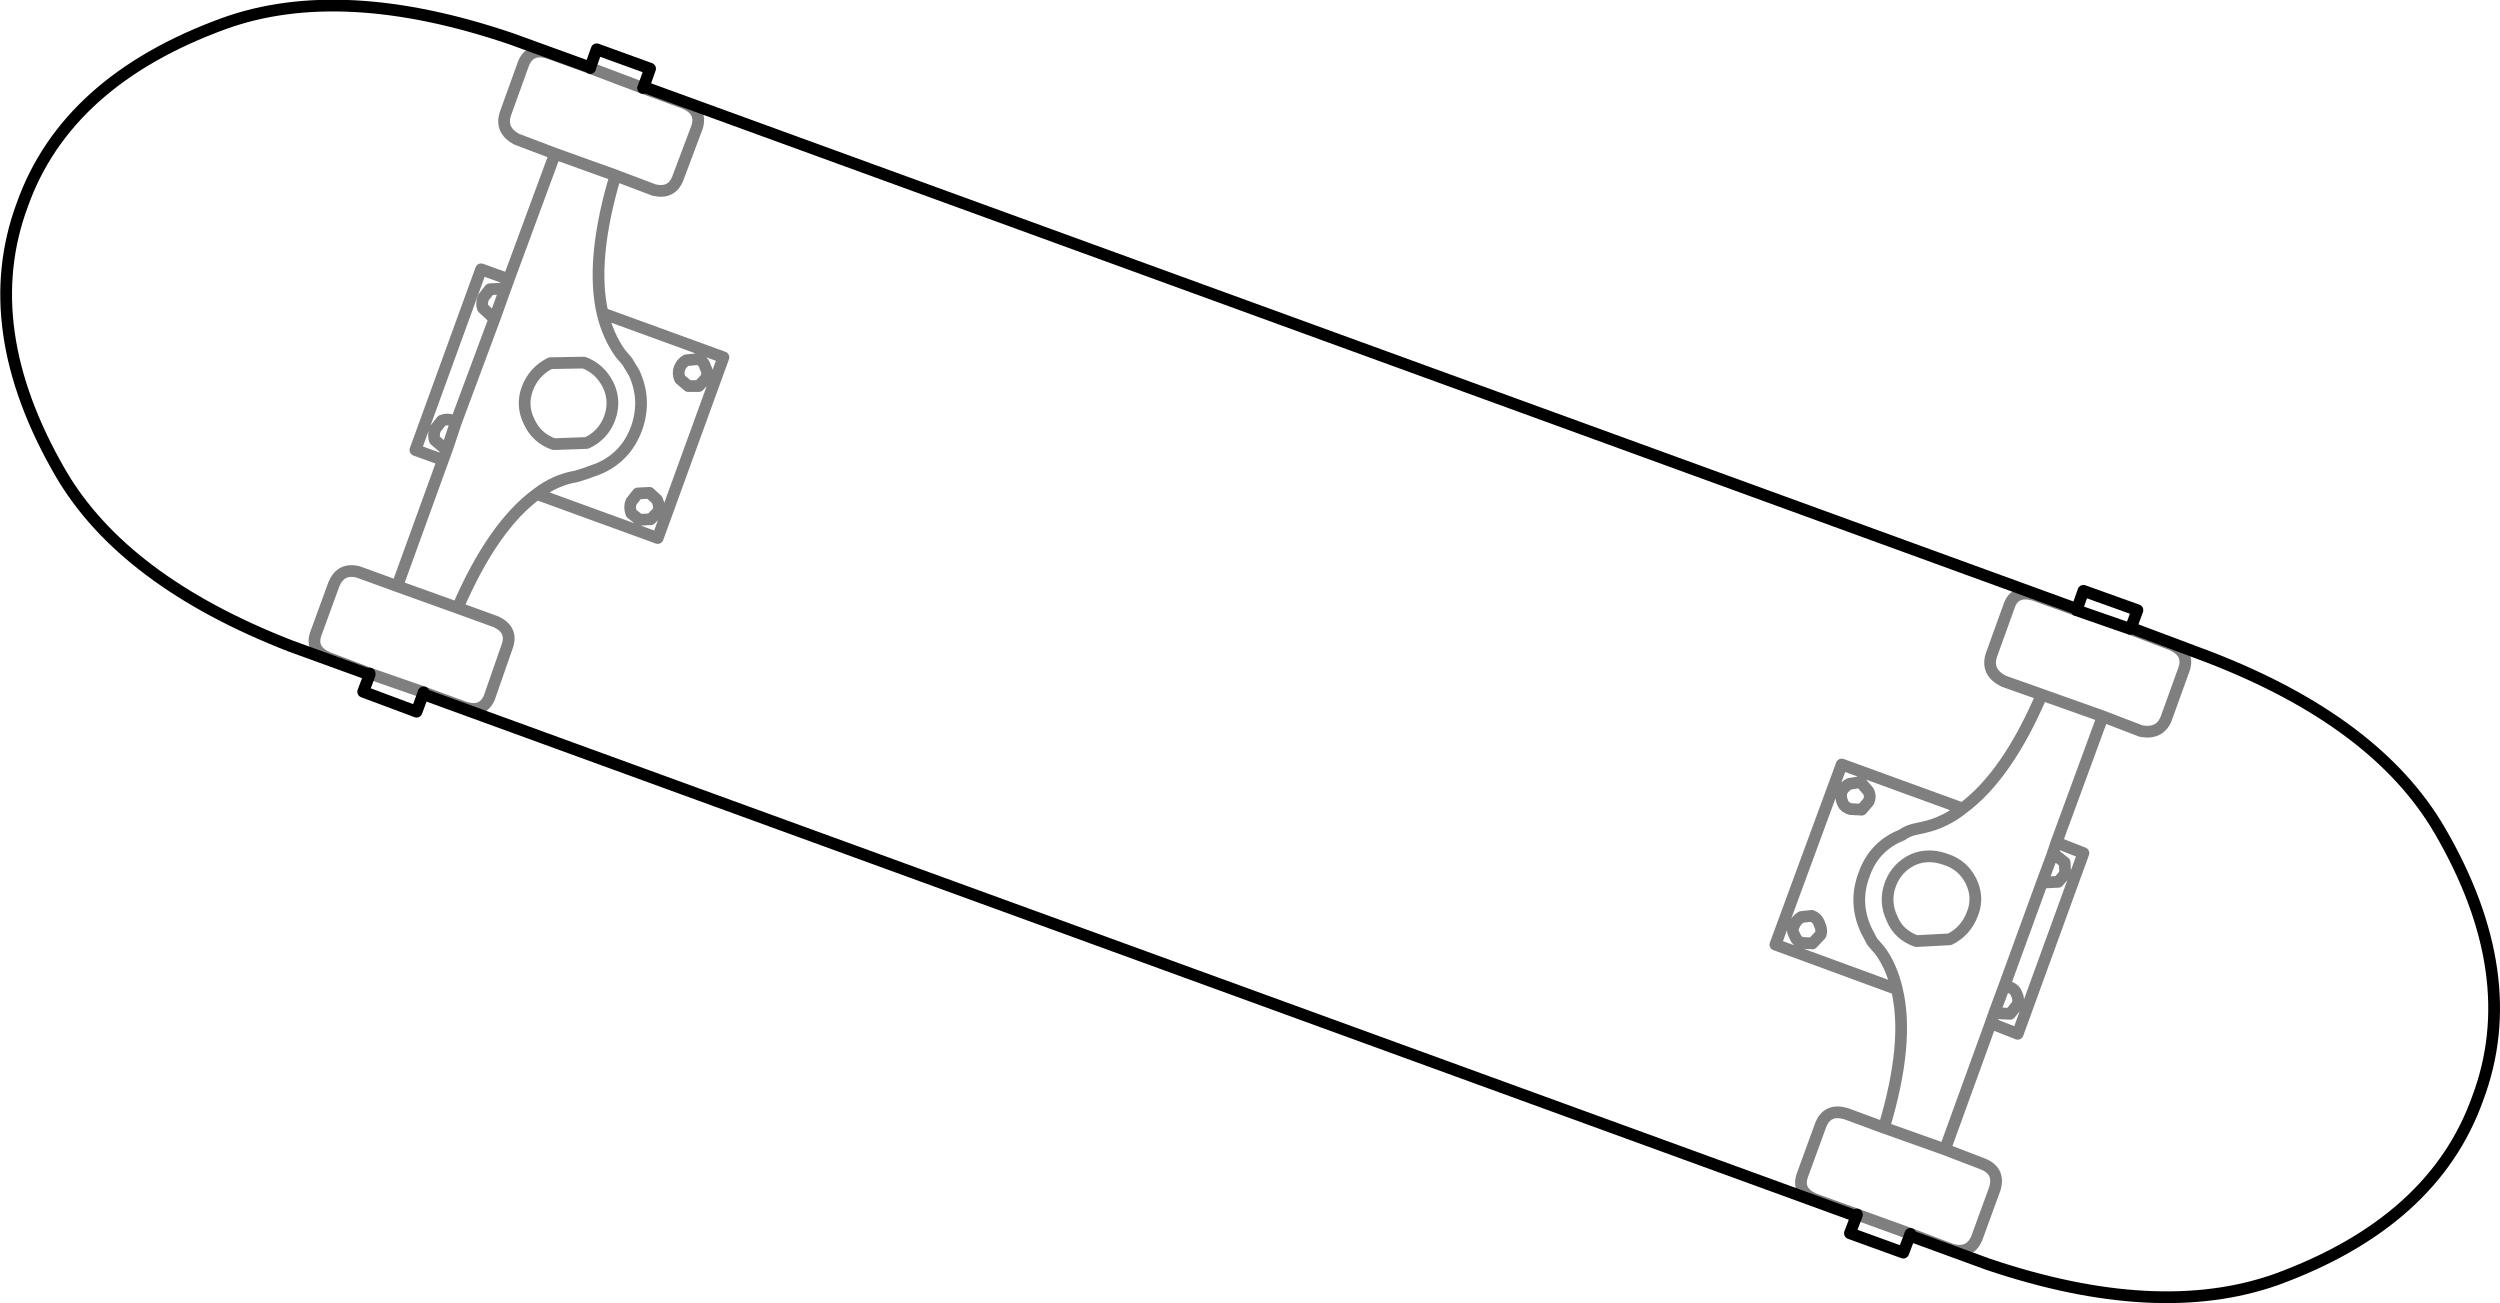<?xml version="1.0" encoding="UTF-8" standalone="no"?>
<svg xmlns:xlink="http://www.w3.org/1999/xlink" height="111.05px" width="213.05px" xmlns="http://www.w3.org/2000/svg">
  <g transform="matrix(1.0, 0.0, 0.0, 1.0, -217.35, -288.75)">
    <path d="M394.3 340.75 L394.35 340.65 272.2 296.15 272.15 296.25 M253.45 347.75 L253.4 347.9 375.55 392.4 375.6 392.25 M394.3 340.75 L398.9 342.35 398.95 342.25 399.5 340.75 394.9 339.1 394.35 340.65 M380.15 393.9 L380.1 394.05 386.8 396.5 Q401.2 401.35 411.3 397.8 424.75 392.9 428.5 382.35 432.45 371.85 425.25 359.5 419.85 350.25 405.6 344.75 L398.95 342.25 M380.1 394.05 L379.55 395.5 375.0 393.85 375.55 392.4 M267.65 294.55 L267.65 294.5 260.9 292.05 Q246.45 287.15 236.45 290.75 223.0 295.65 219.25 306.2 215.35 316.7 222.5 329.05 227.85 338.25 242.1 343.8 L248.85 346.25 248.85 346.15 M267.65 294.5 L268.2 292.95 272.75 294.6 272.2 296.15 M248.85 346.25 L248.3 347.7 252.85 349.4 253.4 347.9" fill="none" stroke="#000000" stroke-linecap="round" stroke-linejoin="round" stroke-width="1.0"/>
    <path d="M272.15 296.25 L275.7 297.55 Q277.2 298.2 276.75 299.6 L275.15 303.85 Q274.65 305.3 273.1 304.95 L269.8 303.7 Q267.65 310.9 268.7 315.45 L279.0 319.2 273.4 334.6 263.1 330.85 Q259.35 333.6 256.35 340.55 L259.65 341.75 Q261.1 342.45 260.55 343.9 L259.05 348.2 Q258.5 349.5 257.0 349.05 L253.45 347.75 M375.6 392.25 L372.0 390.95 Q370.45 390.3 370.95 388.9 L372.5 384.65 Q373.05 383.2 374.65 383.65 L377.9 384.85 Q380.1 377.55 379.0 373.05 L368.65 369.25 374.3 353.9 384.6 357.65 Q388.4 354.85 391.35 347.95 L388.1 346.8 Q386.6 346.05 387.05 344.6 L388.6 340.3 Q389.1 339.0 390.7 339.45 L394.3 340.75 M398.9 342.35 L402.45 343.7 Q403.9 344.35 403.5 345.7 L401.95 350.0 Q401.4 351.35 399.8 351.05 L396.55 349.8 392.6 360.55 394.9 361.45 389.3 376.85 387.0 375.95 383.1 386.7 386.35 387.95 Q387.8 388.55 387.35 390.05 L385.8 394.3 Q385.2 395.65 383.7 395.25 L380.15 393.9 375.6 392.25 M392.6 360.55 L392.25 361.6 392.55 361.65 393.3 362.25 393.35 363.2 392.75 363.9 391.7 363.95 391.45 363.75 388.15 372.8 388.5 372.85 Q389.05 373.0 389.2 373.45 389.45 373.95 389.25 374.4 L388.65 375.15 387.65 375.1 387.35 374.95 387.0 375.95 M391.45 363.75 L392.25 361.6 M385.45 366.6 Q384.9 368.1 383.5 368.8 L380.65 368.95 Q379.15 368.4 378.6 367.05 377.9 365.6 378.45 364.1 379.0 362.65 380.4 362.0 381.7 361.45 383.2 362.0 384.6 362.45 385.3 363.8 386.0 365.2 385.45 366.6 M396.55 349.8 L391.35 347.95 M376.0 357.75 L376.6 357.05 Q376.8 356.55 376.55 356.15 L375.9 355.4 374.95 355.55 Q374.55 355.75 374.3 356.2 374.15 356.65 374.4 357.2 374.55 357.55 375.05 357.7 L376.0 357.75 M370.85 366.9 L371.75 366.8 Q372.25 367.0 372.4 367.5 372.65 368.0 372.5 368.4 L371.8 369.15 370.9 369.1 Q370.45 368.95 370.3 368.5 370.0 368.0 370.25 367.6 370.4 367.2 370.85 366.9 M384.6 357.65 Q383.1 358.85 381.3 359.25 L380.4 359.45 Q379.85 359.6 379.45 359.9 377.05 360.85 376.2 363.3 375.3 365.7 376.4 368.05 L376.9 369.0 377.55 369.75 Q378.55 371.1 379.0 373.05 M377.9 384.85 L383.1 386.7 M387.35 374.95 L388.15 372.8 M248.85 346.15 L245.3 344.8 Q243.8 344.15 244.25 342.8 L245.8 338.55 Q246.4 337.1 247.9 337.5 L251.2 338.7 255.1 327.95 252.75 327.1 258.35 311.7 260.7 312.55 264.65 301.85 261.35 300.6 Q260.0 299.85 260.4 298.5 L261.95 294.2 Q262.5 292.8 264.05 293.25 L267.65 294.55 272.15 296.25 M269.8 303.7 L264.65 301.85 M268.7 315.45 Q269.15 317.35 270.2 318.85 L270.8 319.55 271.4 320.55 Q272.45 322.85 271.6 325.25 270.7 327.7 268.35 328.7 L267.25 329.1 266.45 329.35 Q264.65 329.65 263.1 330.85 M264.25 319.7 Q262.85 320.4 262.3 321.85 261.75 323.3 262.45 324.7 263.1 326.1 264.55 326.6 L267.35 326.5 Q268.75 325.85 269.3 324.4 269.85 322.9 269.15 321.5 268.45 320.15 267.1 319.65 L264.25 319.7 M275.85 319.45 L276.85 319.35 Q277.35 319.55 277.45 320.05 277.75 320.5 277.5 321.0 L276.9 321.65 276.0 321.65 275.3 321.05 Q275.1 320.6 275.25 320.15 275.45 319.65 275.85 319.45 M255.1 327.95 L255.45 327.0 255.1 326.85 254.4 326.25 Q254.25 325.8 254.45 325.3 L255.0 324.6 Q255.45 324.4 255.95 324.6 L256.2 324.75 259.55 315.75 259.2 315.65 258.5 315.0 Q258.35 314.65 258.55 314.1 L259.1 313.4 260.0 313.35 260.3 313.65 260.7 312.55 M259.55 315.75 L260.3 313.65 M255.45 327.0 L256.2 324.75 M256.35 340.55 L251.2 338.7 M272.7 330.75 L271.7 330.8 271.15 331.5 Q270.95 331.95 271.15 332.5 L271.85 333.05 272.8 333.0 273.45 332.35 Q273.6 331.95 273.35 331.35 L272.7 330.75 M248.85 346.15 L253.45 347.75" fill="none" stroke="#000000" stroke-linecap="round" stroke-linejoin="round" stroke-opacity="0.502" stroke-width="1.0"/>
  </g>
</svg>
